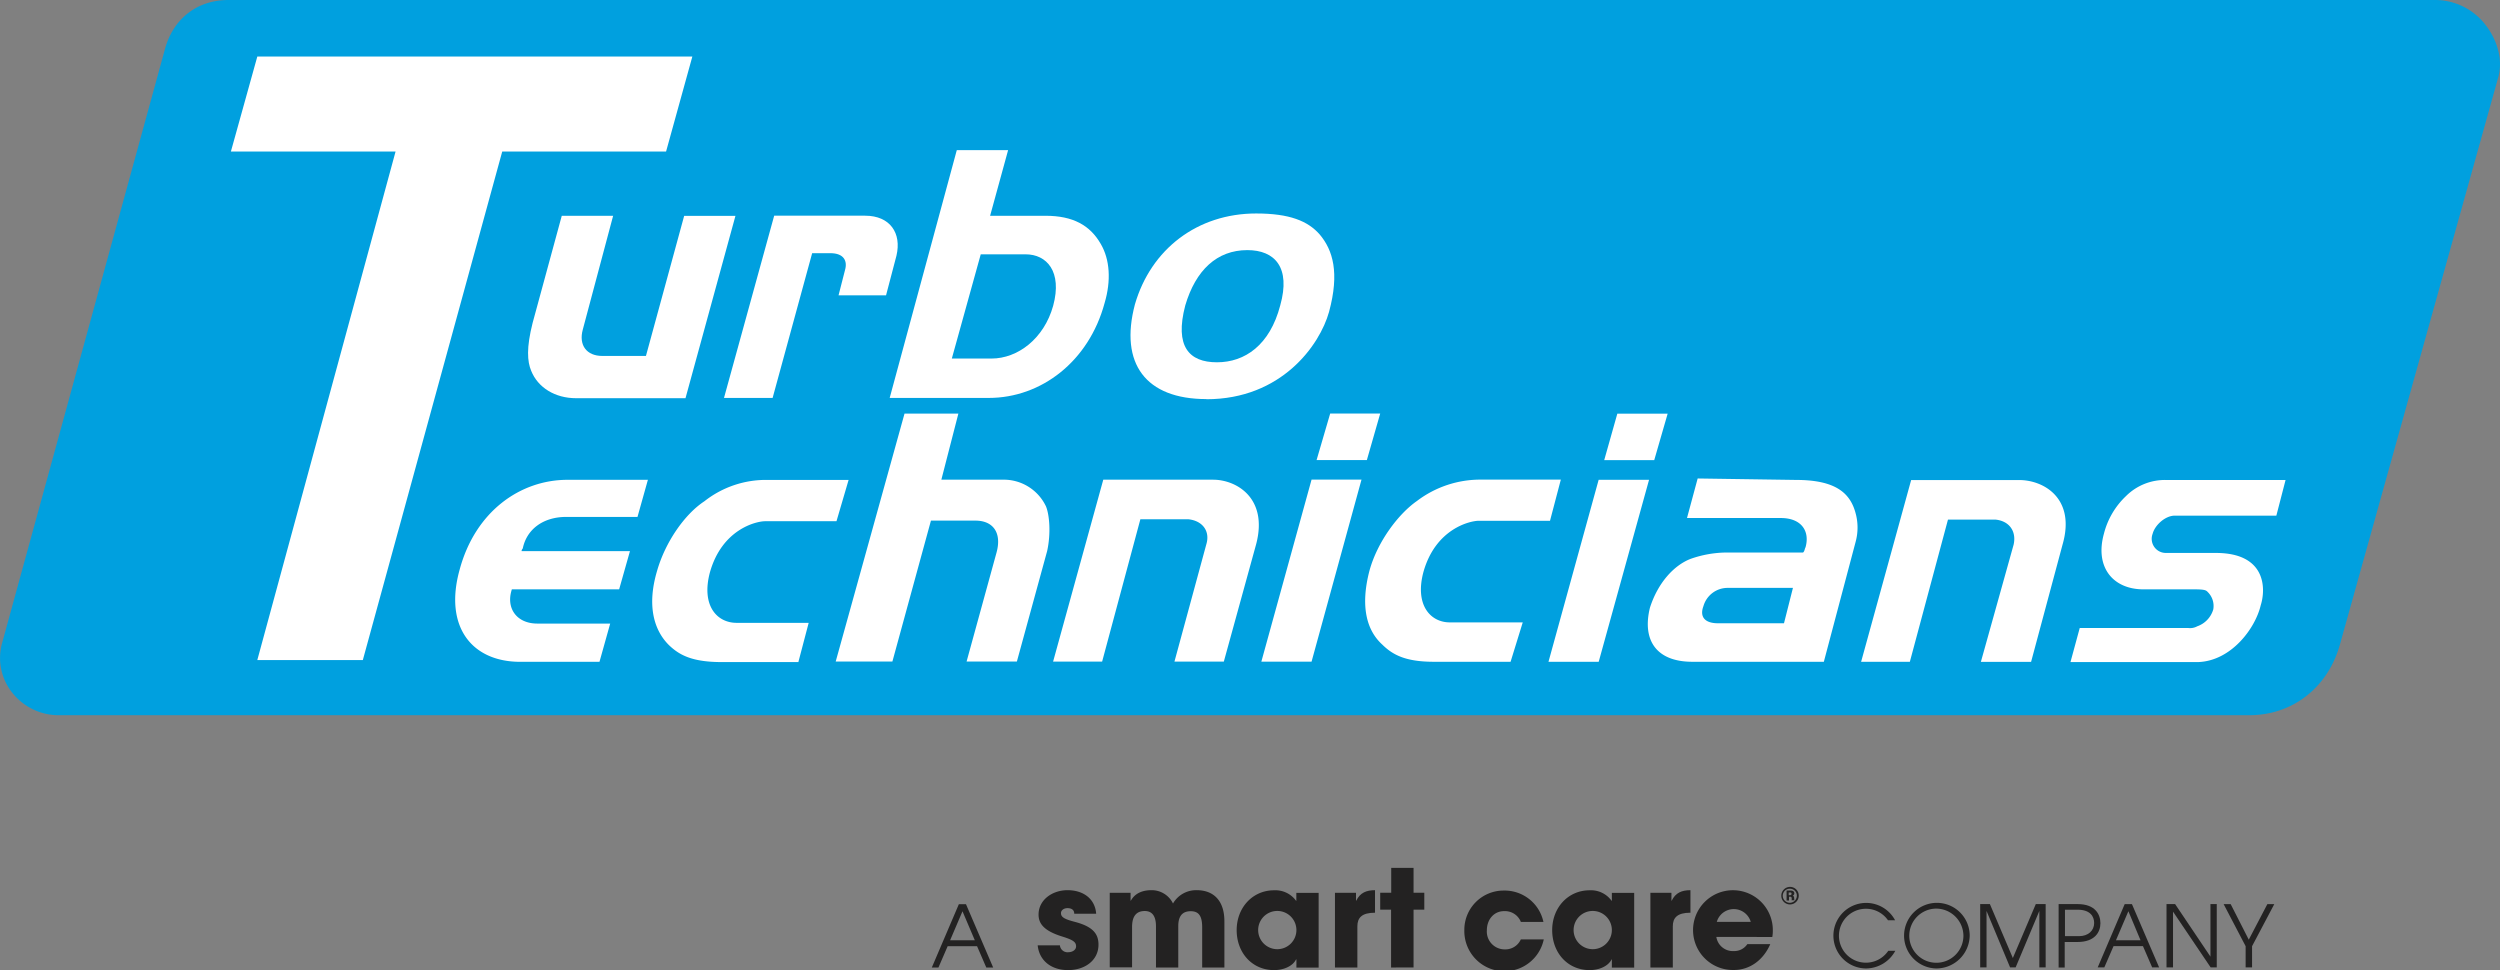 <?xml version="1.0" ?>
<svg xmlns="http://www.w3.org/2000/svg" data-name="Layer 1" viewBox="0 0 653.69 253.66">
	<rect x="0" y="0" width="653.69" height="253.66" fill="#808080" stroke="none"/>
	<defs>
		<style>.cls-1{fill:#00a0df;}.cls-1,.cls-2{fill-rule:evenodd;}.cls-2{fill:#fff;}.cls-3{fill:#232222;}</style>
	</defs>
	<g id="Layer_1-2" data-name="Layer 1-2">
		<path class="cls-1" d="M228.31,600.15H801.22c11.7,0,20.8-7.63,23.78-18.68l41.36-148.18c1.29-4.75-.37-9.89-3.51-13.85a16.64,16.64,0,0,0-13-6.3h-577c-8.3,0-14.49,5-16.61,12.83L213.59,581.54a14.52,14.52,0,0,0,2.75,12.76,15.43,15.43,0,0,0,12,5.85" transform="translate(-213.11 -413.14)"/>
		<path class="cls-2" d="M382,506.21h-11.4c-4.08,0-6.23-2.79-5.1-6.91l7.93-29.74H360l-7.62,28c-1.66,6.53-1.4,10.11-.38,12.53,1.74,4.38,6.23,7.17,11.74,7.17h28.61l13.06-47.67H392l-10,36.65" transform="translate(-213.11 -413.14)"/>
		<path class="cls-2" d="M402.37,517.19h12.76l10.34-37.85h4.75c3.51,0,4.57,2,3.82,4.49l-1.67,6.53h12.42L447.51,480c1.4-5.89-1.66-10.46-8.19-10.46H415.54l-13.13,47.67" transform="translate(-213.11 -413.14)"/>
		<path class="cls-2" d="M445.81,517.19h25.82c13.77,0,26.19-9.58,30.3-24.79,1.74-5.85,1.4-11.4-1-15.48-2.79-4.87-7.25-7.36-14.45-7.36H472l4.71-17.17H463.29l-17.55,64.8" transform="translate(-213.11 -413.14)"/>
		<polygon class="cls-2" points="67.28 172.59 94.87 172.59 131.32 39.63 174.16 39.63 181.03 14.79 67.28 14.79 60.37 39.63 103.43 39.63 67.28 172.59"/>
		<path class="cls-2" d="M528.54,517.53c19.66,0,29.66-14.15,32.08-22.83,2.79-10.27,1-16.16-2.42-20.23-3.09-3.55-7.92-5.51-16.64-5.51-15.36,0-27.51,9.32-31.7,23.78-4.08,15.47,2.83,24.75,18.68,24.75" transform="translate(-213.11 -413.14)"/>
		<path class="cls-1" d="M531.3,507.87c-7.25,0-11.1-4.11-8.27-14.87,2.72-9.21,8.27-14.46,16.23-14.46,7.17,0,11.4,4.5,8.6,14.46-2.71,10.38-9.24,14.87-16.53,14.87" transform="translate(-213.11 -413.14)"/>
		<path class="cls-2" d="M431.62,586.11h14.83l10.08-36.84h11.66c4.49,0,6.91,3.06,5.51,8.27l-7.85,28.57H479l7.92-28.91c1-4.57.61-9.36-.3-11.63a12.22,12.22,0,0,0-11.47-7H459.25l4.45-17.28H449.62l-18,64.84m56.91,0h12.76l10-37.22h12.5c3.81.38,5.77,3.17,4.75,6.53l-8.34,30.69h12.91l8.45-30.69c3.17-12-5.09-16.87-11.28-16.87H501.59l-13.13,47.6m68.91-52.73h13.14L574,521.27H560.92l-3.55,12.15m-14.45,52.73h13.13l13.06-47.6H556.05l-13.13,47.6m65.18,0,3.17-10.27H592.21c-5.1,0-9.21-4.57-6.91-13.17,3.17-11.32,12.16-13.4,14.5-13.4h18.6l2.83-10.76H600.51a27.41,27.41,0,0,0-16.91,5.59c-4.83,3.36-10.34,10.64-12.41,18.23-2.42,9.28-.76,15.59,3.36,19.32,2.79,2.76,6.22,4.49,13.51,4.49h20m24.54-52.72h13.05l3.51-12.15H636l-3.43,12.15M618,586.18h13.13l13.17-47.59H631.12L618,586.18m36.3-37.59h24.42c5.51,0,7.66,3.51,6.49,7.66-.22.34-.22,1-.64,1.36H664.48a28.94,28.94,0,0,0-9.32,1.66c-4.38,1.7-8.56,6.27-10.64,12.8-2.08,8.57,1.77,14.11,11.1,14.11H690l8.3-31.32a14.17,14.17,0,0,0,0-7.55c-1.4-5.25-5.21-8.68-15.59-8.68l-25.7-.38-2.79,10.34m45.48,37.59h12.79L722.46,549h12.41c3.74.38,5.51,3.17,4.76,6.53l-8.57,30.68h13.13l8.23-30.68c3.47-12-4.83-16.87-11.36-16.87H712.83l-13.1,47.59m54.77,0H788c8.61-.38,14.84-8.87,16.23-14.83,1.4-4.38,1.4-13.7-11.73-13.7H779.33a3.69,3.69,0,0,1-3.36-5c.61-2.34,3.36-4.75,5.78-4.75h26.57l2.41-9.32H779.67A14.41,14.41,0,0,0,769,542.86a20.47,20.47,0,0,0-5.77,9.85c-2.42,8.79,2.41,14.53,10.34,14.53H787c2.79,0,3,.3,3.43.75a5.12,5.12,0,0,1,1.4,4.49,6.64,6.64,0,0,1-4.19,4.42,3.87,3.87,0,0,1-2.34.45H756.91l-2.41,8.87M347,567.24h28l2.83-10H349.49a1,1,0,0,1,.31-.68c1-4.94,5.24-8.26,11.39-8.26H379.8l2.72-9.7h-21c-12.41,0-24.15,8.3-28.23,23.51-4.11,14.76,3.06,24.08,15.85,24.08h20.72l2.8-10H353.61c-5.47,0-8.3-4.11-6.64-9m74.91,19L424.56,576H405.73c-5.21,0-9.29-4.57-7-13.18,3.17-11.32,12.11-13.39,14.45-13.39h18.65L435,538.63h-21.1a26,26,0,0,0-16.61,5.58c-5.13,3.36-10.22,10.65-12.38,18.23-2.75,9.29-.68,15.59,3.06,19.33,2.83,2.75,6.27,4.49,13.93,4.49h20" transform="translate(-213.11 -413.14)"/>
		<path class="cls-1" d="M679.58,576.11H662.33c-3.43,0-4.87-1.66-3.81-4.49a6.58,6.58,0,0,1,6.15-4.76h17.25l-2.34,9.25" transform="translate(-213.11 -413.14)"/>
		<path class="cls-1" d="M462,506.85l7.55-27.21h11.74c5.51,0,9.62,4.49,7.2,13.44-2.41,8.68-9.32,13.81-16.11,13.81H462" transform="translate(-213.11 -413.14)"/>
	</g>
	<path class="cls-3" d="M678.88,647.31a2.3,2.3,0,0,1,2.25-2.27,2.27,2.27,0,0,1,2.31,2.29,2.3,2.3,0,0,1-2.29,2.3A2.27,2.27,0,0,1,678.88,647.31Zm4.06.07a1.79,1.79,0,0,0-1.77-1.86,1.84,1.84,0,1,0,1.77,1.86Zm-1.34,1.23a.78.78,0,0,1,0-.28l0-.31a.39.39,0,0,0-.44-.41h-.27v1h-.63V646h1.09c.54,0,.93.25.93.73a.64.64,0,0,1-.41.61c.25.09.36.27.38.73a1.25,1.25,0,0,0,.07.47h-.66Zm-.45-1.41a.36.36,0,0,0,.41-.39c0-.23-.14-.32-.39-.32h-.36v.73h.34Z" transform="translate(-213.11 -413.14)"/>
	<path class="cls-3" d="M471,666.12l-2.41-5.57h-7.69l-2.41,5.57h-1.73l7.07-16.56h1.86l7.11,16.56Zm-6.22-14.7L461.54,659H468Z" transform="translate(-213.11 -413.14)"/>
	<path class="cls-3" d="M494,652.08c0-1.14-.84-1.48-1.79-1.48s-1.68.57-1.68,1.3c0,1.07.95,1.59,3.65,2.29,4.66,1.23,6.16,3.09,6.16,5.95,0,4.09-3.52,6.66-7.95,6.66s-7.54-2.5-7.95-6.48h5.81a2,2,0,0,0,2.23,1.8c1,0,2-.59,2-1.52,0-1.09-.66-1.66-3.59-2.57-4.92-1.52-6.22-3.45-6.22-5.75,0-3.88,3.64-6.38,7.56-6.38,4.23,0,7.23,2.32,7.5,6.16H494Z" transform="translate(-213.11 -413.14)"/>
	<path class="cls-3" d="M527.45,666.12V655.58c0-3.07-1-4.18-3-4.18-2.23,0-3.25,1.34-3.25,3.91v10.81h-5.83V655.35c0-2.54-.91-4-2.93-4-2.3,0-3.32,1.48-3.32,4.18v10.54h-5.84V646.58h5.45v2.07h.07c1-1.84,2.89-2.75,5.38-2.75a6.19,6.19,0,0,1,5.64,3.48,7,7,0,0,1,6.2-3.48c4.36,0,7.24,2.68,7.24,8.13v12.09Z" transform="translate(-213.11 -413.14)"/>
	<path class="cls-3" d="M552.09,666.12V664H552c-.84,1.73-3.18,2.8-5.75,2.8-5.76,0-9.78-4.55-9.78-10.45s4.17-10.42,9.78-10.42a6.67,6.67,0,0,1,5.75,2.74h.07v-2.06h5.83v19.53h-5.83Zm0-9.79a5,5,0,0,0-5-5,5,5,0,1,0,5,5Z" transform="translate(-213.11 -413.14)"/>
	<path class="cls-3" d="M562.17,666.12V646.58h5.5v2.07h.06c1-2.07,2.64-2.75,4.91-2.75v5.89c-3.47,0-4.61,1.34-4.61,3.56v10.77Z" transform="translate(-213.11 -413.14)"/>
	<path class="cls-3" d="M576.84,666.12V651H574v-4.43h2.88v-6.51h5.84v6.51h2.81V651h-2.81v15.11Z" transform="translate(-213.11 -413.14)"/>
	<path class="cls-3" d="M610.75,654.12a4.47,4.47,0,0,0-4.36-2.74c-2.68,0-4.5,2.22-4.5,5a4.66,4.66,0,0,0,4.66,5,4.43,4.43,0,0,0,4.22-2.61h6A10.5,10.5,0,0,1,596,656.33,10.26,10.26,0,0,1,606.25,646a10.38,10.38,0,0,1,10.43,8.2h-5.93Z" transform="translate(-213.11 -413.14)"/>
	<path class="cls-3" d="M634.57,666.12V664h-.07c-.84,1.73-3.18,2.8-5.74,2.8-5.77,0-9.79-4.55-9.79-10.45s4.18-10.42,9.79-10.42a6.65,6.65,0,0,1,5.74,2.74h.07v-2.06h5.84v19.53h-5.84Zm0-9.79a5,5,0,0,0-5-5,5,5,0,1,0,5,5Z" transform="translate(-213.11 -413.14)"/>
	<path class="cls-3" d="M644.65,666.12V646.58h5.5v2.07h.07c1-2.07,2.63-2.75,4.9-2.75v5.89c-3.47,0-4.61,1.34-4.61,3.56v10.77Z" transform="translate(-213.11 -413.14)"/>
	<path class="cls-3" d="M661.89,658.12a4.37,4.37,0,0,0,4.59,3.7A4.08,4.08,0,0,0,670,660h6c-1.86,4.27-5.43,6.77-9.54,6.77a10.43,10.43,0,1,1,10.2-10.17,8.56,8.56,0,0,1-.14,1.54Zm9-3.93a4.62,4.62,0,0,0-8.88,0Z" transform="translate(-213.11 -413.14)"/>
	<path class="cls-3" d="M708.7,661.73a8.78,8.78,0,0,1-7.63,4.64,8.57,8.57,0,1,1,7.56-12.61h-1.86a7,7,0,0,0-5.75-3,7.05,7.05,0,1,0,5.82,11h1.86Z" transform="translate(-213.11 -413.14)"/>
	<path class="cls-3" d="M719.37,666.37a8.58,8.58,0,1,1,8.77-8.57A8.74,8.74,0,0,1,719.37,666.37Zm0-15.65a7.08,7.08,0,1,0,7.13,7.11A7.16,7.16,0,0,0,719.35,650.72Z" transform="translate(-213.11 -413.14)"/>
	<path class="cls-3" d="M746.35,666.09V651.33h0l-6.2,14.76H738.7l-6.16-14.76h0v14.76h-1.66V649.54h2.54l6,14.1,6-14.1H748v16.55Z" transform="translate(-213.11 -413.14)"/>
	<path class="cls-3" d="M751.39,666.09V649.54h5c4.57,0,5.93,2.7,5.93,5s-1.43,4.91-6,4.91h-3.34v6.68h-1.66Zm5.36-8.17c2.32,0,3.93-1.39,3.93-3.45,0-1.66-1-3.46-4.29-3.46h-3.34v6.91Z" transform="translate(-213.11 -413.14)"/>
	<path class="cls-3" d="M775.85,666.09l-2.41-5.56h-7.69l-2.41,5.56h-1.73l7.06-16.55h1.89l7.11,16.55Zm-6.22-14.69L766.38,659h6.43Z" transform="translate(-213.11 -413.14)"/>
	<path class="cls-3" d="M791.14,666.09l-9.84-14.58h0v14.58H779.6V649.54h2.25l9.24,13.74h0V649.54h1.65v16.55Z" transform="translate(-213.11 -413.14)"/>
	<path class="cls-3" d="M800.29,666.09v-5.54l-5.75-11h1.84l4.73,9.29,4.86-9.29h1.81l-5.81,11v5.54Z" transform="translate(-213.11 -413.14)"/>
</svg>